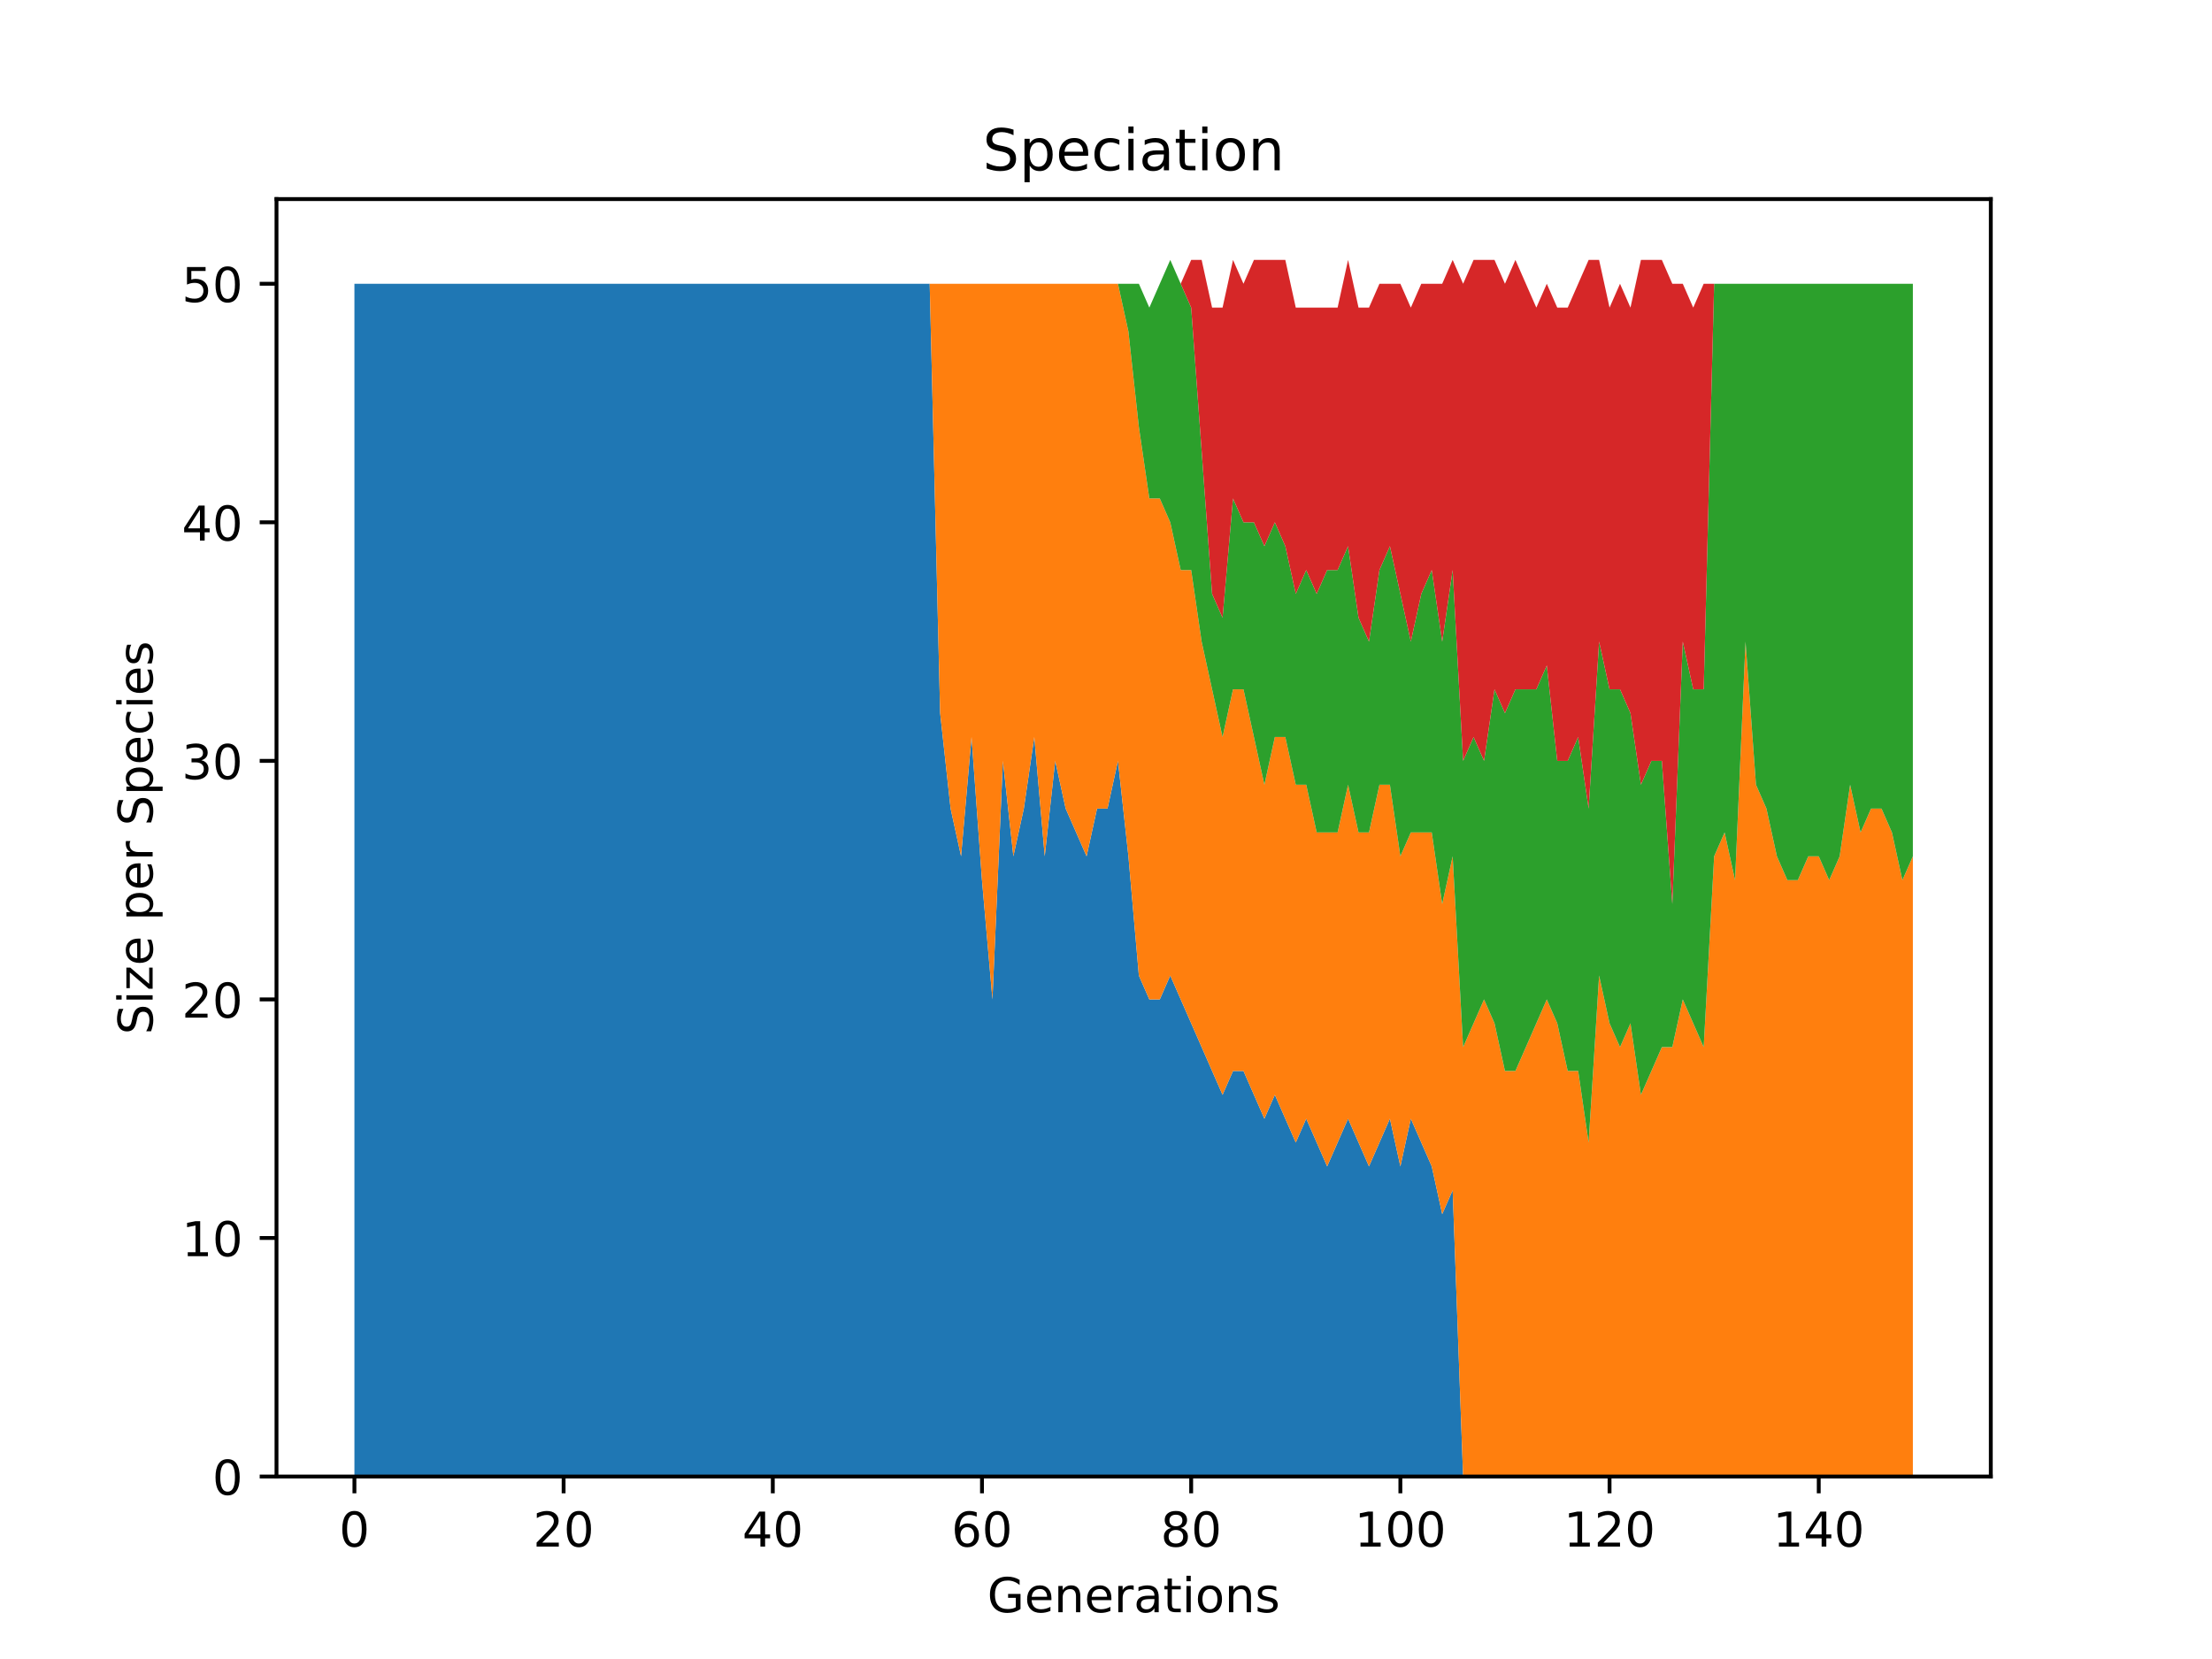 <?xml version="1.0" encoding="utf-8" standalone="no"?>
<!DOCTYPE svg PUBLIC "-//W3C//DTD SVG 1.1//EN"
  "http://www.w3.org/Graphics/SVG/1.1/DTD/svg11.dtd">
<!-- Created with matplotlib (https://matplotlib.org/) -->
<svg height="345.6pt" version="1.1" viewBox="0 0 460.8 345.6" width="460.8pt" xmlns="http://www.w3.org/2000/svg" xmlns:xlink="http://www.w3.org/1999/xlink">
 <defs>
  <style type="text/css">
*{stroke-linecap:butt;stroke-linejoin:round;}
  </style>
 </defs>
 <g id="figure_1">
  <g id="patch_1">
   <path d="M 0 345.6 
L 460.8 345.6 
L 460.8 0 
L 0 0 
z
" style="fill:#ffffff;"/>
  </g>
  <g id="axes_1">
   <g id="patch_2">
    <path d="M 57.6 307.584 
L 414.72 307.584 
L 414.72 41.472 
L 57.6 41.472 
z
" style="fill:#ffffff;"/>
   </g>
   <g id="PolyCollection_1">
    <path clip-path="url(#pdc43edacb4)" d="M 73.833 59.113 
L 73.833 307.584 
L 76.012 307.584 
L 78.191 307.584 
L 80.369 307.584 
L 82.548 307.584 
L 84.727 307.584 
L 86.906 307.584 
L 89.085 307.584 
L 91.264 307.584 
L 93.443 307.584 
L 95.622 307.584 
L 97.801 307.584 
L 99.979 307.584 
L 102.158 307.584 
L 104.337 307.584 
L 106.516 307.584 
L 108.695 307.584 
L 110.874 307.584 
L 113.053 307.584 
L 115.232 307.584 
L 117.411 307.584 
L 119.589 307.584 
L 121.768 307.584 
L 123.947 307.584 
L 126.126 307.584 
L 128.305 307.584 
L 130.484 307.584 
L 132.663 307.584 
L 134.842 307.584 
L 137.021 307.584 
L 139.199 307.584 
L 141.378 307.584 
L 143.557 307.584 
L 145.736 307.584 
L 147.915 307.584 
L 150.094 307.584 
L 152.273 307.584 
L 154.452 307.584 
L 156.631 307.584 
L 158.809 307.584 
L 160.988 307.584 
L 163.167 307.584 
L 165.346 307.584 
L 167.525 307.584 
L 169.704 307.584 
L 171.883 307.584 
L 174.062 307.584 
L 176.241 307.584 
L 178.419 307.584 
L 180.598 307.584 
L 182.777 307.584 
L 184.956 307.584 
L 187.135 307.584 
L 189.314 307.584 
L 191.493 307.584 
L 193.672 307.584 
L 195.851 307.584 
L 198.029 307.584 
L 200.208 307.584 
L 202.387 307.584 
L 204.566 307.584 
L 206.745 307.584 
L 208.924 307.584 
L 211.103 307.584 
L 213.282 307.584 
L 215.461 307.584 
L 217.639 307.584 
L 219.818 307.584 
L 221.997 307.584 
L 224.176 307.584 
L 226.355 307.584 
L 228.534 307.584 
L 230.713 307.584 
L 232.892 307.584 
L 235.071 307.584 
L 237.249 307.584 
L 239.428 307.584 
L 241.607 307.584 
L 243.786 307.584 
L 245.965 307.584 
L 248.144 307.584 
L 250.323 307.584 
L 252.502 307.584 
L 254.681 307.584 
L 256.859 307.584 
L 259.038 307.584 
L 261.217 307.584 
L 263.396 307.584 
L 265.575 307.584 
L 267.754 307.584 
L 269.933 307.584 
L 272.112 307.584 
L 274.291 307.584 
L 276.469 307.584 
L 278.648 307.584 
L 280.827 307.584 
L 283.006 307.584 
L 285.185 307.584 
L 287.364 307.584 
L 289.543 307.584 
L 291.722 307.584 
L 293.901 307.584 
L 296.079 307.584 
L 298.258 307.584 
L 300.437 307.584 
L 302.616 307.584 
L 304.795 307.584 
L 306.974 307.584 
L 309.153 307.584 
L 311.332 307.584 
L 313.511 307.584 
L 315.689 307.584 
L 317.868 307.584 
L 320.047 307.584 
L 322.226 307.584 
L 324.405 307.584 
L 326.584 307.584 
L 328.763 307.584 
L 330.942 307.584 
L 333.121 307.584 
L 335.299 307.584 
L 337.478 307.584 
L 339.657 307.584 
L 341.836 307.584 
L 344.015 307.584 
L 346.194 307.584 
L 348.373 307.584 
L 350.552 307.584 
L 352.731 307.584 
L 354.909 307.584 
L 357.088 307.584 
L 359.267 307.584 
L 361.446 307.584 
L 363.625 307.584 
L 365.804 307.584 
L 367.983 307.584 
L 370.162 307.584 
L 372.341 307.584 
L 374.519 307.584 
L 376.698 307.584 
L 378.877 307.584 
L 381.056 307.584 
L 383.235 307.584 
L 385.414 307.584 
L 387.593 307.584 
L 389.772 307.584 
L 391.951 307.584 
L 394.129 307.584 
L 396.308 307.584 
L 398.487 307.584 
L 398.487 307.584 
L 398.487 307.584 
L 396.308 307.584 
L 394.129 307.584 
L 391.951 307.584 
L 389.772 307.584 
L 387.593 307.584 
L 385.414 307.584 
L 383.235 307.584 
L 381.056 307.584 
L 378.877 307.584 
L 376.698 307.584 
L 374.519 307.584 
L 372.341 307.584 
L 370.162 307.584 
L 367.983 307.584 
L 365.804 307.584 
L 363.625 307.584 
L 361.446 307.584 
L 359.267 307.584 
L 357.088 307.584 
L 354.909 307.584 
L 352.731 307.584 
L 350.552 307.584 
L 348.373 307.584 
L 346.194 307.584 
L 344.015 307.584 
L 341.836 307.584 
L 339.657 307.584 
L 337.478 307.584 
L 335.299 307.584 
L 333.121 307.584 
L 330.942 307.584 
L 328.763 307.584 
L 326.584 307.584 
L 324.405 307.584 
L 322.226 307.584 
L 320.047 307.584 
L 317.868 307.584 
L 315.689 307.584 
L 313.511 307.584 
L 311.332 307.584 
L 309.153 307.584 
L 306.974 307.584 
L 304.795 307.584 
L 302.616 247.951 
L 300.437 252.92 
L 298.258 242.982 
L 296.079 238.012 
L 293.901 233.043 
L 291.722 242.982 
L 289.543 233.043 
L 287.364 238.012 
L 285.185 242.982 
L 283.006 238.012 
L 280.827 233.043 
L 278.648 238.012 
L 276.469 242.982 
L 274.291 238.012 
L 272.112 233.043 
L 269.933 238.012 
L 267.754 233.043 
L 265.575 228.073 
L 263.396 233.043 
L 261.217 228.073 
L 259.038 223.104 
L 256.859 223.104 
L 254.681 228.073 
L 252.502 223.104 
L 250.323 218.135 
L 248.144 213.165 
L 245.965 208.196 
L 243.786 203.226 
L 241.607 208.196 
L 239.428 208.196 
L 237.249 203.226 
L 235.071 178.379 
L 232.892 158.502 
L 230.713 168.44 
L 228.534 168.44 
L 226.355 178.379 
L 224.176 173.41 
L 221.997 168.44 
L 219.818 158.502 
L 217.639 178.379 
L 215.461 153.532 
L 213.282 168.44 
L 211.103 178.379 
L 208.924 158.502 
L 206.745 208.196 
L 204.566 183.349 
L 202.387 153.532 
L 200.208 178.379 
L 198.029 168.44 
L 195.851 148.563 
L 193.672 59.113 
L 191.493 59.113 
L 189.314 59.113 
L 187.135 59.113 
L 184.956 59.113 
L 182.777 59.113 
L 180.598 59.113 
L 178.419 59.113 
L 176.241 59.113 
L 174.062 59.113 
L 171.883 59.113 
L 169.704 59.113 
L 167.525 59.113 
L 165.346 59.113 
L 163.167 59.113 
L 160.988 59.113 
L 158.809 59.113 
L 156.631 59.113 
L 154.452 59.113 
L 152.273 59.113 
L 150.094 59.113 
L 147.915 59.113 
L 145.736 59.113 
L 143.557 59.113 
L 141.378 59.113 
L 139.199 59.113 
L 137.021 59.113 
L 134.842 59.113 
L 132.663 59.113 
L 130.484 59.113 
L 128.305 59.113 
L 126.126 59.113 
L 123.947 59.113 
L 121.768 59.113 
L 119.589 59.113 
L 117.411 59.113 
L 115.232 59.113 
L 113.053 59.113 
L 110.874 59.113 
L 108.695 59.113 
L 106.516 59.113 
L 104.337 59.113 
L 102.158 59.113 
L 99.979 59.113 
L 97.801 59.113 
L 95.622 59.113 
L 93.443 59.113 
L 91.264 59.113 
L 89.085 59.113 
L 86.906 59.113 
L 84.727 59.113 
L 82.548 59.113 
L 80.369 59.113 
L 78.191 59.113 
L 76.012 59.113 
L 73.833 59.113 
z
" style="fill:#1f77b4;"/>
   </g>
   <g id="PolyCollection_2">
    <path clip-path="url(#pdc43edacb4)" d="M 73.833 59.113 
L 73.833 59.113 
L 76.012 59.113 
L 78.191 59.113 
L 80.369 59.113 
L 82.548 59.113 
L 84.727 59.113 
L 86.906 59.113 
L 89.085 59.113 
L 91.264 59.113 
L 93.443 59.113 
L 95.622 59.113 
L 97.801 59.113 
L 99.979 59.113 
L 102.158 59.113 
L 104.337 59.113 
L 106.516 59.113 
L 108.695 59.113 
L 110.874 59.113 
L 113.053 59.113 
L 115.232 59.113 
L 117.411 59.113 
L 119.589 59.113 
L 121.768 59.113 
L 123.947 59.113 
L 126.126 59.113 
L 128.305 59.113 
L 130.484 59.113 
L 132.663 59.113 
L 134.842 59.113 
L 137.021 59.113 
L 139.199 59.113 
L 141.378 59.113 
L 143.557 59.113 
L 145.736 59.113 
L 147.915 59.113 
L 150.094 59.113 
L 152.273 59.113 
L 154.452 59.113 
L 156.631 59.113 
L 158.809 59.113 
L 160.988 59.113 
L 163.167 59.113 
L 165.346 59.113 
L 167.525 59.113 
L 169.704 59.113 
L 171.883 59.113 
L 174.062 59.113 
L 176.241 59.113 
L 178.419 59.113 
L 180.598 59.113 
L 182.777 59.113 
L 184.956 59.113 
L 187.135 59.113 
L 189.314 59.113 
L 191.493 59.113 
L 193.672 59.113 
L 195.851 148.563 
L 198.029 168.44 
L 200.208 178.379 
L 202.387 153.532 
L 204.566 183.349 
L 206.745 208.196 
L 208.924 158.502 
L 211.103 178.379 
L 213.282 168.44 
L 215.461 153.532 
L 217.639 178.379 
L 219.818 158.502 
L 221.997 168.44 
L 224.176 173.41 
L 226.355 178.379 
L 228.534 168.44 
L 230.713 168.44 
L 232.892 158.502 
L 235.071 178.379 
L 237.249 203.226 
L 239.428 208.196 
L 241.607 208.196 
L 243.786 203.226 
L 245.965 208.196 
L 248.144 213.165 
L 250.323 218.135 
L 252.502 223.104 
L 254.681 228.073 
L 256.859 223.104 
L 259.038 223.104 
L 261.217 228.073 
L 263.396 233.043 
L 265.575 228.073 
L 267.754 233.043 
L 269.933 238.012 
L 272.112 233.043 
L 274.291 238.012 
L 276.469 242.982 
L 278.648 238.012 
L 280.827 233.043 
L 283.006 238.012 
L 285.185 242.982 
L 287.364 238.012 
L 289.543 233.043 
L 291.722 242.982 
L 293.901 233.043 
L 296.079 238.012 
L 298.258 242.982 
L 300.437 252.92 
L 302.616 247.951 
L 304.795 307.584 
L 306.974 307.584 
L 309.153 307.584 
L 311.332 307.584 
L 313.511 307.584 
L 315.689 307.584 
L 317.868 307.584 
L 320.047 307.584 
L 322.226 307.584 
L 324.405 307.584 
L 326.584 307.584 
L 328.763 307.584 
L 330.942 307.584 
L 333.121 307.584 
L 335.299 307.584 
L 337.478 307.584 
L 339.657 307.584 
L 341.836 307.584 
L 344.015 307.584 
L 346.194 307.584 
L 348.373 307.584 
L 350.552 307.584 
L 352.731 307.584 
L 354.909 307.584 
L 357.088 307.584 
L 359.267 307.584 
L 361.446 307.584 
L 363.625 307.584 
L 365.804 307.584 
L 367.983 307.584 
L 370.162 307.584 
L 372.341 307.584 
L 374.519 307.584 
L 376.698 307.584 
L 378.877 307.584 
L 381.056 307.584 
L 383.235 307.584 
L 385.414 307.584 
L 387.593 307.584 
L 389.772 307.584 
L 391.951 307.584 
L 394.129 307.584 
L 396.308 307.584 
L 398.487 307.584 
L 398.487 178.379 
L 398.487 178.379 
L 396.308 183.349 
L 394.129 173.41 
L 391.951 168.44 
L 389.772 168.44 
L 387.593 173.41 
L 385.414 163.471 
L 383.235 178.379 
L 381.056 183.349 
L 378.877 178.379 
L 376.698 178.379 
L 374.519 183.349 
L 372.341 183.349 
L 370.162 178.379 
L 367.983 168.44 
L 365.804 163.471 
L 363.625 133.655 
L 361.446 183.349 
L 359.267 173.41 
L 357.088 178.379 
L 354.909 218.135 
L 352.731 213.165 
L 350.552 208.196 
L 348.373 218.135 
L 346.194 218.135 
L 344.015 223.104 
L 341.836 228.073 
L 339.657 213.165 
L 337.478 218.135 
L 335.299 213.165 
L 333.121 203.226 
L 330.942 238.012 
L 328.763 223.104 
L 326.584 223.104 
L 324.405 213.165 
L 322.226 208.196 
L 320.047 213.165 
L 317.868 218.135 
L 315.689 223.104 
L 313.511 223.104 
L 311.332 213.165 
L 309.153 208.196 
L 306.974 213.165 
L 304.795 218.135 
L 302.616 178.379 
L 300.437 188.318 
L 298.258 173.41 
L 296.079 173.41 
L 293.901 173.41 
L 291.722 178.379 
L 289.543 163.471 
L 287.364 163.471 
L 285.185 173.41 
L 283.006 173.41 
L 280.827 163.471 
L 278.648 173.41 
L 276.469 173.41 
L 274.291 173.41 
L 272.112 163.471 
L 269.933 163.471 
L 267.754 153.532 
L 265.575 153.532 
L 263.396 163.471 
L 261.217 153.532 
L 259.038 143.593 
L 256.859 143.593 
L 254.681 153.532 
L 252.502 143.593 
L 250.323 133.655 
L 248.144 118.746 
L 245.965 118.746 
L 243.786 108.808 
L 241.607 103.838 
L 239.428 103.838 
L 237.249 88.93 
L 235.071 69.052 
L 232.892 59.113 
L 230.713 59.113 
L 228.534 59.113 
L 226.355 59.113 
L 224.176 59.113 
L 221.997 59.113 
L 219.818 59.113 
L 217.639 59.113 
L 215.461 59.113 
L 213.282 59.113 
L 211.103 59.113 
L 208.924 59.113 
L 206.745 59.113 
L 204.566 59.113 
L 202.387 59.113 
L 200.208 59.113 
L 198.029 59.113 
L 195.851 59.113 
L 193.672 59.113 
L 191.493 59.113 
L 189.314 59.113 
L 187.135 59.113 
L 184.956 59.113 
L 182.777 59.113 
L 180.598 59.113 
L 178.419 59.113 
L 176.241 59.113 
L 174.062 59.113 
L 171.883 59.113 
L 169.704 59.113 
L 167.525 59.113 
L 165.346 59.113 
L 163.167 59.113 
L 160.988 59.113 
L 158.809 59.113 
L 156.631 59.113 
L 154.452 59.113 
L 152.273 59.113 
L 150.094 59.113 
L 147.915 59.113 
L 145.736 59.113 
L 143.557 59.113 
L 141.378 59.113 
L 139.199 59.113 
L 137.021 59.113 
L 134.842 59.113 
L 132.663 59.113 
L 130.484 59.113 
L 128.305 59.113 
L 126.126 59.113 
L 123.947 59.113 
L 121.768 59.113 
L 119.589 59.113 
L 117.411 59.113 
L 115.232 59.113 
L 113.053 59.113 
L 110.874 59.113 
L 108.695 59.113 
L 106.516 59.113 
L 104.337 59.113 
L 102.158 59.113 
L 99.979 59.113 
L 97.801 59.113 
L 95.622 59.113 
L 93.443 59.113 
L 91.264 59.113 
L 89.085 59.113 
L 86.906 59.113 
L 84.727 59.113 
L 82.548 59.113 
L 80.369 59.113 
L 78.191 59.113 
L 76.012 59.113 
L 73.833 59.113 
z
" style="fill:#ff7f0e;"/>
   </g>
   <g id="PolyCollection_3">
    <path clip-path="url(#pdc43edacb4)" d="M 73.833 59.113 
L 73.833 59.113 
L 76.012 59.113 
L 78.191 59.113 
L 80.369 59.113 
L 82.548 59.113 
L 84.727 59.113 
L 86.906 59.113 
L 89.085 59.113 
L 91.264 59.113 
L 93.443 59.113 
L 95.622 59.113 
L 97.801 59.113 
L 99.979 59.113 
L 102.158 59.113 
L 104.337 59.113 
L 106.516 59.113 
L 108.695 59.113 
L 110.874 59.113 
L 113.053 59.113 
L 115.232 59.113 
L 117.411 59.113 
L 119.589 59.113 
L 121.768 59.113 
L 123.947 59.113 
L 126.126 59.113 
L 128.305 59.113 
L 130.484 59.113 
L 132.663 59.113 
L 134.842 59.113 
L 137.021 59.113 
L 139.199 59.113 
L 141.378 59.113 
L 143.557 59.113 
L 145.736 59.113 
L 147.915 59.113 
L 150.094 59.113 
L 152.273 59.113 
L 154.452 59.113 
L 156.631 59.113 
L 158.809 59.113 
L 160.988 59.113 
L 163.167 59.113 
L 165.346 59.113 
L 167.525 59.113 
L 169.704 59.113 
L 171.883 59.113 
L 174.062 59.113 
L 176.241 59.113 
L 178.419 59.113 
L 180.598 59.113 
L 182.777 59.113 
L 184.956 59.113 
L 187.135 59.113 
L 189.314 59.113 
L 191.493 59.113 
L 193.672 59.113 
L 195.851 59.113 
L 198.029 59.113 
L 200.208 59.113 
L 202.387 59.113 
L 204.566 59.113 
L 206.745 59.113 
L 208.924 59.113 
L 211.103 59.113 
L 213.282 59.113 
L 215.461 59.113 
L 217.639 59.113 
L 219.818 59.113 
L 221.997 59.113 
L 224.176 59.113 
L 226.355 59.113 
L 228.534 59.113 
L 230.713 59.113 
L 232.892 59.113 
L 235.071 69.052 
L 237.249 88.93 
L 239.428 103.838 
L 241.607 103.838 
L 243.786 108.808 
L 245.965 118.746 
L 248.144 118.746 
L 250.323 133.655 
L 252.502 143.593 
L 254.681 153.532 
L 256.859 143.593 
L 259.038 143.593 
L 261.217 153.532 
L 263.396 163.471 
L 265.575 153.532 
L 267.754 153.532 
L 269.933 163.471 
L 272.112 163.471 
L 274.291 173.41 
L 276.469 173.41 
L 278.648 173.41 
L 280.827 163.471 
L 283.006 173.41 
L 285.185 173.41 
L 287.364 163.471 
L 289.543 163.471 
L 291.722 178.379 
L 293.901 173.41 
L 296.079 173.41 
L 298.258 173.41 
L 300.437 188.318 
L 302.616 178.379 
L 304.795 218.135 
L 306.974 213.165 
L 309.153 208.196 
L 311.332 213.165 
L 313.511 223.104 
L 315.689 223.104 
L 317.868 218.135 
L 320.047 213.165 
L 322.226 208.196 
L 324.405 213.165 
L 326.584 223.104 
L 328.763 223.104 
L 330.942 238.012 
L 333.121 203.226 
L 335.299 213.165 
L 337.478 218.135 
L 339.657 213.165 
L 341.836 228.073 
L 344.015 223.104 
L 346.194 218.135 
L 348.373 218.135 
L 350.552 208.196 
L 352.731 213.165 
L 354.909 218.135 
L 357.088 178.379 
L 359.267 173.41 
L 361.446 183.349 
L 363.625 133.655 
L 365.804 163.471 
L 367.983 168.44 
L 370.162 178.379 
L 372.341 183.349 
L 374.519 183.349 
L 376.698 178.379 
L 378.877 178.379 
L 381.056 183.349 
L 383.235 178.379 
L 385.414 163.471 
L 387.593 173.41 
L 389.772 168.44 
L 391.951 168.44 
L 394.129 173.41 
L 396.308 183.349 
L 398.487 178.379 
L 398.487 59.113 
L 398.487 59.113 
L 396.308 59.113 
L 394.129 59.113 
L 391.951 59.113 
L 389.772 59.113 
L 387.593 59.113 
L 385.414 59.113 
L 383.235 59.113 
L 381.056 59.113 
L 378.877 59.113 
L 376.698 59.113 
L 374.519 59.113 
L 372.341 59.113 
L 370.162 59.113 
L 367.983 59.113 
L 365.804 59.113 
L 363.625 59.113 
L 361.446 59.113 
L 359.267 59.113 
L 357.088 59.113 
L 354.909 143.593 
L 352.731 143.593 
L 350.552 133.655 
L 348.373 188.318 
L 346.194 158.502 
L 344.015 158.502 
L 341.836 163.471 
L 339.657 148.563 
L 337.478 143.593 
L 335.299 143.593 
L 333.121 133.655 
L 330.942 168.44 
L 328.763 153.532 
L 326.584 158.502 
L 324.405 158.502 
L 322.226 138.624 
L 320.047 143.593 
L 317.868 143.593 
L 315.689 143.593 
L 313.511 148.563 
L 311.332 143.593 
L 309.153 158.502 
L 306.974 153.532 
L 304.795 158.502 
L 302.616 118.746 
L 300.437 133.655 
L 298.258 118.746 
L 296.079 123.716 
L 293.901 133.655 
L 291.722 123.716 
L 289.543 113.777 
L 287.364 118.746 
L 285.185 133.655 
L 283.006 128.685 
L 280.827 113.777 
L 278.648 118.746 
L 276.469 118.746 
L 274.291 123.716 
L 272.112 118.746 
L 269.933 123.716 
L 267.754 113.777 
L 265.575 108.808 
L 263.396 113.777 
L 261.217 108.808 
L 259.038 108.808 
L 256.859 103.838 
L 254.681 128.685 
L 252.502 123.716 
L 250.323 93.899 
L 248.144 64.083 
L 245.965 59.113 
L 243.786 54.144 
L 241.607 59.113 
L 239.428 64.083 
L 237.249 59.113 
L 235.071 59.113 
L 232.892 59.113 
L 230.713 59.113 
L 228.534 59.113 
L 226.355 59.113 
L 224.176 59.113 
L 221.997 59.113 
L 219.818 59.113 
L 217.639 59.113 
L 215.461 59.113 
L 213.282 59.113 
L 211.103 59.113 
L 208.924 59.113 
L 206.745 59.113 
L 204.566 59.113 
L 202.387 59.113 
L 200.208 59.113 
L 198.029 59.113 
L 195.851 59.113 
L 193.672 59.113 
L 191.493 59.113 
L 189.314 59.113 
L 187.135 59.113 
L 184.956 59.113 
L 182.777 59.113 
L 180.598 59.113 
L 178.419 59.113 
L 176.241 59.113 
L 174.062 59.113 
L 171.883 59.113 
L 169.704 59.113 
L 167.525 59.113 
L 165.346 59.113 
L 163.167 59.113 
L 160.988 59.113 
L 158.809 59.113 
L 156.631 59.113 
L 154.452 59.113 
L 152.273 59.113 
L 150.094 59.113 
L 147.915 59.113 
L 145.736 59.113 
L 143.557 59.113 
L 141.378 59.113 
L 139.199 59.113 
L 137.021 59.113 
L 134.842 59.113 
L 132.663 59.113 
L 130.484 59.113 
L 128.305 59.113 
L 126.126 59.113 
L 123.947 59.113 
L 121.768 59.113 
L 119.589 59.113 
L 117.411 59.113 
L 115.232 59.113 
L 113.053 59.113 
L 110.874 59.113 
L 108.695 59.113 
L 106.516 59.113 
L 104.337 59.113 
L 102.158 59.113 
L 99.979 59.113 
L 97.801 59.113 
L 95.622 59.113 
L 93.443 59.113 
L 91.264 59.113 
L 89.085 59.113 
L 86.906 59.113 
L 84.727 59.113 
L 82.548 59.113 
L 80.369 59.113 
L 78.191 59.113 
L 76.012 59.113 
L 73.833 59.113 
z
" style="fill:#2ca02c;"/>
   </g>
   <g id="PolyCollection_4">
    <path clip-path="url(#pdc43edacb4)" d="M 73.833 59.113 
L 73.833 59.113 
L 76.012 59.113 
L 78.191 59.113 
L 80.369 59.113 
L 82.548 59.113 
L 84.727 59.113 
L 86.906 59.113 
L 89.085 59.113 
L 91.264 59.113 
L 93.443 59.113 
L 95.622 59.113 
L 97.801 59.113 
L 99.979 59.113 
L 102.158 59.113 
L 104.337 59.113 
L 106.516 59.113 
L 108.695 59.113 
L 110.874 59.113 
L 113.053 59.113 
L 115.232 59.113 
L 117.411 59.113 
L 119.589 59.113 
L 121.768 59.113 
L 123.947 59.113 
L 126.126 59.113 
L 128.305 59.113 
L 130.484 59.113 
L 132.663 59.113 
L 134.842 59.113 
L 137.021 59.113 
L 139.199 59.113 
L 141.378 59.113 
L 143.557 59.113 
L 145.736 59.113 
L 147.915 59.113 
L 150.094 59.113 
L 152.273 59.113 
L 154.452 59.113 
L 156.631 59.113 
L 158.809 59.113 
L 160.988 59.113 
L 163.167 59.113 
L 165.346 59.113 
L 167.525 59.113 
L 169.704 59.113 
L 171.883 59.113 
L 174.062 59.113 
L 176.241 59.113 
L 178.419 59.113 
L 180.598 59.113 
L 182.777 59.113 
L 184.956 59.113 
L 187.135 59.113 
L 189.314 59.113 
L 191.493 59.113 
L 193.672 59.113 
L 195.851 59.113 
L 198.029 59.113 
L 200.208 59.113 
L 202.387 59.113 
L 204.566 59.113 
L 206.745 59.113 
L 208.924 59.113 
L 211.103 59.113 
L 213.282 59.113 
L 215.461 59.113 
L 217.639 59.113 
L 219.818 59.113 
L 221.997 59.113 
L 224.176 59.113 
L 226.355 59.113 
L 228.534 59.113 
L 230.713 59.113 
L 232.892 59.113 
L 235.071 59.113 
L 237.249 59.113 
L 239.428 64.083 
L 241.607 59.113 
L 243.786 54.144 
L 245.965 59.113 
L 248.144 64.083 
L 250.323 93.899 
L 252.502 123.716 
L 254.681 128.685 
L 256.859 103.838 
L 259.038 108.808 
L 261.217 108.808 
L 263.396 113.777 
L 265.575 108.808 
L 267.754 113.777 
L 269.933 123.716 
L 272.112 118.746 
L 274.291 123.716 
L 276.469 118.746 
L 278.648 118.746 
L 280.827 113.777 
L 283.006 128.685 
L 285.185 133.655 
L 287.364 118.746 
L 289.543 113.777 
L 291.722 123.716 
L 293.901 133.655 
L 296.079 123.716 
L 298.258 118.746 
L 300.437 133.655 
L 302.616 118.746 
L 304.795 158.502 
L 306.974 153.532 
L 309.153 158.502 
L 311.332 143.593 
L 313.511 148.563 
L 315.689 143.593 
L 317.868 143.593 
L 320.047 143.593 
L 322.226 138.624 
L 324.405 158.502 
L 326.584 158.502 
L 328.763 153.532 
L 330.942 168.44 
L 333.121 133.655 
L 335.299 143.593 
L 337.478 143.593 
L 339.657 148.563 
L 341.836 163.471 
L 344.015 158.502 
L 346.194 158.502 
L 348.373 188.318 
L 350.552 133.655 
L 352.731 143.593 
L 354.909 143.593 
L 357.088 59.113 
L 359.267 59.113 
L 361.446 59.113 
L 363.625 59.113 
L 365.804 59.113 
L 367.983 59.113 
L 370.162 59.113 
L 372.341 59.113 
L 374.519 59.113 
L 376.698 59.113 
L 378.877 59.113 
L 381.056 59.113 
L 383.235 59.113 
L 385.414 59.113 
L 387.593 59.113 
L 389.772 59.113 
L 391.951 59.113 
L 394.129 59.113 
L 396.308 59.113 
L 398.487 59.113 
L 398.487 59.113 
L 398.487 59.113 
L 396.308 59.113 
L 394.129 59.113 
L 391.951 59.113 
L 389.772 59.113 
L 387.593 59.113 
L 385.414 59.113 
L 383.235 59.113 
L 381.056 59.113 
L 378.877 59.113 
L 376.698 59.113 
L 374.519 59.113 
L 372.341 59.113 
L 370.162 59.113 
L 367.983 59.113 
L 365.804 59.113 
L 363.625 59.113 
L 361.446 59.113 
L 359.267 59.113 
L 357.088 59.113 
L 354.909 59.113 
L 352.731 64.083 
L 350.552 59.113 
L 348.373 59.113 
L 346.194 54.144 
L 344.015 54.144 
L 341.836 54.144 
L 339.657 64.083 
L 337.478 59.113 
L 335.299 64.083 
L 333.121 54.144 
L 330.942 54.144 
L 328.763 59.113 
L 326.584 64.083 
L 324.405 64.083 
L 322.226 59.113 
L 320.047 64.083 
L 317.868 59.113 
L 315.689 54.144 
L 313.511 59.113 
L 311.332 54.144 
L 309.153 54.144 
L 306.974 54.144 
L 304.795 59.113 
L 302.616 54.144 
L 300.437 59.113 
L 298.258 59.113 
L 296.079 59.113 
L 293.901 64.083 
L 291.722 59.113 
L 289.543 59.113 
L 287.364 59.113 
L 285.185 64.083 
L 283.006 64.083 
L 280.827 54.144 
L 278.648 64.083 
L 276.469 64.083 
L 274.291 64.083 
L 272.112 64.083 
L 269.933 64.083 
L 267.754 54.144 
L 265.575 54.144 
L 263.396 54.144 
L 261.217 54.144 
L 259.038 59.113 
L 256.859 54.144 
L 254.681 64.083 
L 252.502 64.083 
L 250.323 54.144 
L 248.144 54.144 
L 245.965 59.113 
L 243.786 54.144 
L 241.607 59.113 
L 239.428 64.083 
L 237.249 59.113 
L 235.071 59.113 
L 232.892 59.113 
L 230.713 59.113 
L 228.534 59.113 
L 226.355 59.113 
L 224.176 59.113 
L 221.997 59.113 
L 219.818 59.113 
L 217.639 59.113 
L 215.461 59.113 
L 213.282 59.113 
L 211.103 59.113 
L 208.924 59.113 
L 206.745 59.113 
L 204.566 59.113 
L 202.387 59.113 
L 200.208 59.113 
L 198.029 59.113 
L 195.851 59.113 
L 193.672 59.113 
L 191.493 59.113 
L 189.314 59.113 
L 187.135 59.113 
L 184.956 59.113 
L 182.777 59.113 
L 180.598 59.113 
L 178.419 59.113 
L 176.241 59.113 
L 174.062 59.113 
L 171.883 59.113 
L 169.704 59.113 
L 167.525 59.113 
L 165.346 59.113 
L 163.167 59.113 
L 160.988 59.113 
L 158.809 59.113 
L 156.631 59.113 
L 154.452 59.113 
L 152.273 59.113 
L 150.094 59.113 
L 147.915 59.113 
L 145.736 59.113 
L 143.557 59.113 
L 141.378 59.113 
L 139.199 59.113 
L 137.021 59.113 
L 134.842 59.113 
L 132.663 59.113 
L 130.484 59.113 
L 128.305 59.113 
L 126.126 59.113 
L 123.947 59.113 
L 121.768 59.113 
L 119.589 59.113 
L 117.411 59.113 
L 115.232 59.113 
L 113.053 59.113 
L 110.874 59.113 
L 108.695 59.113 
L 106.516 59.113 
L 104.337 59.113 
L 102.158 59.113 
L 99.979 59.113 
L 97.801 59.113 
L 95.622 59.113 
L 93.443 59.113 
L 91.264 59.113 
L 89.085 59.113 
L 86.906 59.113 
L 84.727 59.113 
L 82.548 59.113 
L 80.369 59.113 
L 78.191 59.113 
L 76.012 59.113 
L 73.833 59.113 
z
" style="fill:#d62728;"/>
   </g>
   <g id="matplotlib.axis_1">
    <g id="xtick_1">
     <g id="line2d_1">
      <defs>
       <path d="M 0 0 
L 0 3.5 
" id="md3e105cd00" style="stroke:#000000;stroke-width:0.8;"/>
      </defs>
      <g>
       <use style="stroke:#000000;stroke-width:0.8;" x="73.833" xlink:href="#md3e105cd00" y="307.584"/>
      </g>
     </g>
     <g id="text_1">
      <!-- 0 -->
      <defs>
       <path d="M 31.781 66.406 
Q 24.172 66.406 20.328 58.906 
Q 16.5 51.422 16.5 36.375 
Q 16.5 21.391 20.328 13.891 
Q 24.172 6.391 31.781 6.391 
Q 39.453 6.391 43.281 13.891 
Q 47.125 21.391 47.125 36.375 
Q 47.125 51.422 43.281 58.906 
Q 39.453 66.406 31.781 66.406 
z
M 31.781 74.219 
Q 44.047 74.219 50.516 64.516 
Q 56.984 54.828 56.984 36.375 
Q 56.984 17.969 50.516 8.266 
Q 44.047 -1.422 31.781 -1.422 
Q 19.531 -1.422 13.062 8.266 
Q 6.594 17.969 6.594 36.375 
Q 6.594 54.828 13.062 64.516 
Q 19.531 74.219 31.781 74.219 
z
" id="DejaVuSans-48"/>
      </defs>
      <g transform="translate(70.651 322.182)scale(0.1 -0.1)">
       <use xlink:href="#DejaVuSans-48"/>
      </g>
     </g>
    </g>
    <g id="xtick_2">
     <g id="line2d_2">
      <g>
       <use style="stroke:#000000;stroke-width:0.8;" x="117.411" xlink:href="#md3e105cd00" y="307.584"/>
      </g>
     </g>
     <g id="text_2">
      <!-- 20 -->
      <defs>
       <path d="M 19.188 8.297 
L 53.609 8.297 
L 53.609 0 
L 7.328 0 
L 7.328 8.297 
Q 12.938 14.109 22.625 23.891 
Q 32.328 33.688 34.812 36.531 
Q 39.547 41.844 41.422 45.531 
Q 43.312 49.219 43.312 52.781 
Q 43.312 58.594 39.234 62.25 
Q 35.156 65.922 28.609 65.922 
Q 23.969 65.922 18.812 64.312 
Q 13.672 62.703 7.812 59.422 
L 7.812 69.391 
Q 13.766 71.781 18.938 73 
Q 24.125 74.219 28.422 74.219 
Q 39.75 74.219 46.484 68.547 
Q 53.219 62.891 53.219 53.422 
Q 53.219 48.922 51.531 44.891 
Q 49.859 40.875 45.406 35.406 
Q 44.188 33.984 37.641 27.219 
Q 31.109 20.453 19.188 8.297 
z
" id="DejaVuSans-50"/>
      </defs>
      <g transform="translate(111.048 322.182)scale(0.1 -0.1)">
       <use xlink:href="#DejaVuSans-50"/>
       <use x="63.623" xlink:href="#DejaVuSans-48"/>
      </g>
     </g>
    </g>
    <g id="xtick_3">
     <g id="line2d_3">
      <g>
       <use style="stroke:#000000;stroke-width:0.8;" x="160.988" xlink:href="#md3e105cd00" y="307.584"/>
      </g>
     </g>
     <g id="text_3">
      <!-- 40 -->
      <defs>
       <path d="M 37.797 64.312 
L 12.891 25.391 
L 37.797 25.391 
z
M 35.203 72.906 
L 47.609 72.906 
L 47.609 25.391 
L 58.016 25.391 
L 58.016 17.188 
L 47.609 17.188 
L 47.609 0 
L 37.797 0 
L 37.797 17.188 
L 4.891 17.188 
L 4.891 26.703 
z
" id="DejaVuSans-52"/>
      </defs>
      <g transform="translate(154.626 322.182)scale(0.1 -0.1)">
       <use xlink:href="#DejaVuSans-52"/>
       <use x="63.623" xlink:href="#DejaVuSans-48"/>
      </g>
     </g>
    </g>
    <g id="xtick_4">
     <g id="line2d_4">
      <g>
       <use style="stroke:#000000;stroke-width:0.8;" x="204.566" xlink:href="#md3e105cd00" y="307.584"/>
      </g>
     </g>
     <g id="text_4">
      <!-- 60 -->
      <defs>
       <path d="M 33.016 40.375 
Q 26.375 40.375 22.484 35.828 
Q 18.609 31.297 18.609 23.391 
Q 18.609 15.531 22.484 10.953 
Q 26.375 6.391 33.016 6.391 
Q 39.656 6.391 43.531 10.953 
Q 47.406 15.531 47.406 23.391 
Q 47.406 31.297 43.531 35.828 
Q 39.656 40.375 33.016 40.375 
z
M 52.594 71.297 
L 52.594 62.312 
Q 48.875 64.062 45.094 64.984 
Q 41.312 65.922 37.594 65.922 
Q 27.828 65.922 22.672 59.328 
Q 17.531 52.734 16.797 39.406 
Q 19.672 43.656 24.016 45.922 
Q 28.375 48.188 33.594 48.188 
Q 44.578 48.188 50.953 41.516 
Q 57.328 34.859 57.328 23.391 
Q 57.328 12.156 50.688 5.359 
Q 44.047 -1.422 33.016 -1.422 
Q 20.359 -1.422 13.672 8.266 
Q 6.984 17.969 6.984 36.375 
Q 6.984 53.656 15.188 63.938 
Q 23.391 74.219 37.203 74.219 
Q 40.922 74.219 44.703 73.484 
Q 48.484 72.75 52.594 71.297 
z
" id="DejaVuSans-54"/>
      </defs>
      <g transform="translate(198.204 322.182)scale(0.1 -0.1)">
       <use xlink:href="#DejaVuSans-54"/>
       <use x="63.623" xlink:href="#DejaVuSans-48"/>
      </g>
     </g>
    </g>
    <g id="xtick_5">
     <g id="line2d_5">
      <g>
       <use style="stroke:#000000;stroke-width:0.8;" x="248.144" xlink:href="#md3e105cd00" y="307.584"/>
      </g>
     </g>
     <g id="text_5">
      <!-- 80 -->
      <defs>
       <path d="M 31.781 34.625 
Q 24.75 34.625 20.719 30.859 
Q 16.703 27.094 16.703 20.516 
Q 16.703 13.922 20.719 10.156 
Q 24.75 6.391 31.781 6.391 
Q 38.812 6.391 42.859 10.172 
Q 46.922 13.969 46.922 20.516 
Q 46.922 27.094 42.891 30.859 
Q 38.875 34.625 31.781 34.625 
z
M 21.922 38.812 
Q 15.578 40.375 12.031 44.719 
Q 8.5 49.078 8.5 55.328 
Q 8.5 64.062 14.719 69.141 
Q 20.953 74.219 31.781 74.219 
Q 42.672 74.219 48.875 69.141 
Q 55.078 64.062 55.078 55.328 
Q 55.078 49.078 51.531 44.719 
Q 48 40.375 41.703 38.812 
Q 48.828 37.156 52.797 32.312 
Q 56.781 27.484 56.781 20.516 
Q 56.781 9.906 50.312 4.234 
Q 43.844 -1.422 31.781 -1.422 
Q 19.734 -1.422 13.25 4.234 
Q 6.781 9.906 6.781 20.516 
Q 6.781 27.484 10.781 32.312 
Q 14.797 37.156 21.922 38.812 
z
M 18.312 54.391 
Q 18.312 48.734 21.844 45.562 
Q 25.391 42.391 31.781 42.391 
Q 38.141 42.391 41.719 45.562 
Q 45.312 48.734 45.312 54.391 
Q 45.312 60.062 41.719 63.234 
Q 38.141 66.406 31.781 66.406 
Q 25.391 66.406 21.844 63.234 
Q 18.312 60.062 18.312 54.391 
z
" id="DejaVuSans-56"/>
      </defs>
      <g transform="translate(241.781 322.182)scale(0.1 -0.1)">
       <use xlink:href="#DejaVuSans-56"/>
       <use x="63.623" xlink:href="#DejaVuSans-48"/>
      </g>
     </g>
    </g>
    <g id="xtick_6">
     <g id="line2d_6">
      <g>
       <use style="stroke:#000000;stroke-width:0.8;" x="291.722" xlink:href="#md3e105cd00" y="307.584"/>
      </g>
     </g>
     <g id="text_6">
      <!-- 100 -->
      <defs>
       <path d="M 12.406 8.297 
L 28.516 8.297 
L 28.516 63.922 
L 10.984 60.406 
L 10.984 69.391 
L 28.422 72.906 
L 38.281 72.906 
L 38.281 8.297 
L 54.391 8.297 
L 54.391 0 
L 12.406 0 
z
" id="DejaVuSans-49"/>
      </defs>
      <g transform="translate(282.178 322.182)scale(0.1 -0.1)">
       <use xlink:href="#DejaVuSans-49"/>
       <use x="63.623" xlink:href="#DejaVuSans-48"/>
       <use x="127.246" xlink:href="#DejaVuSans-48"/>
      </g>
     </g>
    </g>
    <g id="xtick_7">
     <g id="line2d_7">
      <g>
       <use style="stroke:#000000;stroke-width:0.8;" x="335.299" xlink:href="#md3e105cd00" y="307.584"/>
      </g>
     </g>
     <g id="text_7">
      <!-- 120 -->
      <g transform="translate(325.756 322.182)scale(0.1 -0.1)">
       <use xlink:href="#DejaVuSans-49"/>
       <use x="63.623" xlink:href="#DejaVuSans-50"/>
       <use x="127.246" xlink:href="#DejaVuSans-48"/>
      </g>
     </g>
    </g>
    <g id="xtick_8">
     <g id="line2d_8">
      <g>
       <use style="stroke:#000000;stroke-width:0.8;" x="378.877" xlink:href="#md3e105cd00" y="307.584"/>
      </g>
     </g>
     <g id="text_8">
      <!-- 140 -->
      <g transform="translate(369.334 322.182)scale(0.1 -0.1)">
       <use xlink:href="#DejaVuSans-49"/>
       <use x="63.623" xlink:href="#DejaVuSans-52"/>
       <use x="127.246" xlink:href="#DejaVuSans-48"/>
      </g>
     </g>
    </g>
    <g id="text_9">
     <!-- Generations -->
     <defs>
      <path d="M 59.516 10.406 
L 59.516 29.984 
L 43.406 29.984 
L 43.406 38.094 
L 69.281 38.094 
L 69.281 6.781 
Q 63.578 2.734 56.688 0.656 
Q 49.812 -1.422 42 -1.422 
Q 24.906 -1.422 15.25 8.562 
Q 5.609 18.562 5.609 36.375 
Q 5.609 54.25 15.25 64.234 
Q 24.906 74.219 42 74.219 
Q 49.125 74.219 55.547 72.453 
Q 61.969 70.703 67.391 67.281 
L 67.391 56.781 
Q 61.922 61.422 55.766 63.766 
Q 49.609 66.109 42.828 66.109 
Q 29.438 66.109 22.719 58.641 
Q 16.016 51.172 16.016 36.375 
Q 16.016 21.625 22.719 14.156 
Q 29.438 6.688 42.828 6.688 
Q 48.047 6.688 52.141 7.594 
Q 56.25 8.5 59.516 10.406 
z
" id="DejaVuSans-71"/>
      <path d="M 56.203 29.594 
L 56.203 25.203 
L 14.891 25.203 
Q 15.484 15.922 20.484 11.062 
Q 25.484 6.203 34.422 6.203 
Q 39.594 6.203 44.453 7.469 
Q 49.312 8.734 54.109 11.281 
L 54.109 2.781 
Q 49.266 0.734 44.188 -0.344 
Q 39.109 -1.422 33.891 -1.422 
Q 20.797 -1.422 13.156 6.188 
Q 5.516 13.812 5.516 26.812 
Q 5.516 40.234 12.766 48.109 
Q 20.016 56 32.328 56 
Q 43.359 56 49.781 48.891 
Q 56.203 41.797 56.203 29.594 
z
M 47.219 32.234 
Q 47.125 39.594 43.094 43.984 
Q 39.062 48.391 32.422 48.391 
Q 24.906 48.391 20.391 44.141 
Q 15.875 39.891 15.188 32.172 
z
" id="DejaVuSans-101"/>
      <path d="M 54.891 33.016 
L 54.891 0 
L 45.906 0 
L 45.906 32.719 
Q 45.906 40.484 42.875 44.328 
Q 39.844 48.188 33.797 48.188 
Q 26.516 48.188 22.312 43.547 
Q 18.109 38.922 18.109 30.906 
L 18.109 0 
L 9.078 0 
L 9.078 54.688 
L 18.109 54.688 
L 18.109 46.188 
Q 21.344 51.125 25.703 53.562 
Q 30.078 56 35.797 56 
Q 45.219 56 50.047 50.172 
Q 54.891 44.344 54.891 33.016 
z
" id="DejaVuSans-110"/>
      <path d="M 41.109 46.297 
Q 39.594 47.172 37.812 47.578 
Q 36.031 48 33.891 48 
Q 26.266 48 22.188 43.047 
Q 18.109 38.094 18.109 28.812 
L 18.109 0 
L 9.078 0 
L 9.078 54.688 
L 18.109 54.688 
L 18.109 46.188 
Q 20.953 51.172 25.484 53.578 
Q 30.031 56 36.531 56 
Q 37.453 56 38.578 55.875 
Q 39.703 55.766 41.062 55.516 
z
" id="DejaVuSans-114"/>
      <path d="M 34.281 27.484 
Q 23.391 27.484 19.188 25 
Q 14.984 22.516 14.984 16.5 
Q 14.984 11.719 18.141 8.906 
Q 21.297 6.109 26.703 6.109 
Q 34.188 6.109 38.703 11.406 
Q 43.219 16.703 43.219 25.484 
L 43.219 27.484 
z
M 52.203 31.203 
L 52.203 0 
L 43.219 0 
L 43.219 8.297 
Q 40.141 3.328 35.547 0.953 
Q 30.953 -1.422 24.312 -1.422 
Q 15.922 -1.422 10.953 3.297 
Q 6 8.016 6 15.922 
Q 6 25.141 12.172 29.828 
Q 18.359 34.516 30.609 34.516 
L 43.219 34.516 
L 43.219 35.406 
Q 43.219 41.609 39.141 45 
Q 35.062 48.391 27.688 48.391 
Q 23 48.391 18.547 47.266 
Q 14.109 46.141 10.016 43.891 
L 10.016 52.203 
Q 14.938 54.109 19.578 55.047 
Q 24.219 56 28.609 56 
Q 40.484 56 46.344 49.844 
Q 52.203 43.703 52.203 31.203 
z
" id="DejaVuSans-97"/>
      <path d="M 18.312 70.219 
L 18.312 54.688 
L 36.812 54.688 
L 36.812 47.703 
L 18.312 47.703 
L 18.312 18.016 
Q 18.312 11.328 20.141 9.422 
Q 21.969 7.516 27.594 7.516 
L 36.812 7.516 
L 36.812 0 
L 27.594 0 
Q 17.188 0 13.234 3.875 
Q 9.281 7.766 9.281 18.016 
L 9.281 47.703 
L 2.688 47.703 
L 2.688 54.688 
L 9.281 54.688 
L 9.281 70.219 
z
" id="DejaVuSans-116"/>
      <path d="M 9.422 54.688 
L 18.406 54.688 
L 18.406 0 
L 9.422 0 
z
M 9.422 75.984 
L 18.406 75.984 
L 18.406 64.594 
L 9.422 64.594 
z
" id="DejaVuSans-105"/>
      <path d="M 30.609 48.391 
Q 23.391 48.391 19.188 42.75 
Q 14.984 37.109 14.984 27.297 
Q 14.984 17.484 19.156 11.844 
Q 23.344 6.203 30.609 6.203 
Q 37.797 6.203 41.984 11.859 
Q 46.188 17.531 46.188 27.297 
Q 46.188 37.016 41.984 42.703 
Q 37.797 48.391 30.609 48.391 
z
M 30.609 56 
Q 42.328 56 49.016 48.375 
Q 55.719 40.766 55.719 27.297 
Q 55.719 13.875 49.016 6.219 
Q 42.328 -1.422 30.609 -1.422 
Q 18.844 -1.422 12.172 6.219 
Q 5.516 13.875 5.516 27.297 
Q 5.516 40.766 12.172 48.375 
Q 18.844 56 30.609 56 
z
" id="DejaVuSans-111"/>
      <path d="M 44.281 53.078 
L 44.281 44.578 
Q 40.484 46.531 36.375 47.5 
Q 32.281 48.484 27.875 48.484 
Q 21.188 48.484 17.844 46.438 
Q 14.5 44.391 14.5 40.281 
Q 14.5 37.156 16.891 35.375 
Q 19.281 33.594 26.516 31.984 
L 29.594 31.297 
Q 39.156 29.25 43.188 25.516 
Q 47.219 21.781 47.219 15.094 
Q 47.219 7.469 41.188 3.016 
Q 35.156 -1.422 24.609 -1.422 
Q 20.219 -1.422 15.453 -0.562 
Q 10.688 0.297 5.422 2 
L 5.422 11.281 
Q 10.406 8.688 15.234 7.391 
Q 20.062 6.109 24.812 6.109 
Q 31.156 6.109 34.562 8.281 
Q 37.984 10.453 37.984 14.406 
Q 37.984 18.062 35.516 20.016 
Q 33.062 21.969 24.703 23.781 
L 21.578 24.516 
Q 13.234 26.266 9.516 29.906 
Q 5.812 33.547 5.812 39.891 
Q 5.812 47.609 11.281 51.797 
Q 16.75 56 26.812 56 
Q 31.781 56 36.172 55.266 
Q 40.578 54.547 44.281 53.078 
z
" id="DejaVuSans-115"/>
     </defs>
     <g transform="translate(205.662 335.861)scale(0.1 -0.1)">
      <use xlink:href="#DejaVuSans-71"/>
      <use x="77.49" xlink:href="#DejaVuSans-101"/>
      <use x="139.014" xlink:href="#DejaVuSans-110"/>
      <use x="202.393" xlink:href="#DejaVuSans-101"/>
      <use x="263.916" xlink:href="#DejaVuSans-114"/>
      <use x="305.029" xlink:href="#DejaVuSans-97"/>
      <use x="366.309" xlink:href="#DejaVuSans-116"/>
      <use x="405.518" xlink:href="#DejaVuSans-105"/>
      <use x="433.301" xlink:href="#DejaVuSans-111"/>
      <use x="494.482" xlink:href="#DejaVuSans-110"/>
      <use x="557.861" xlink:href="#DejaVuSans-115"/>
     </g>
    </g>
   </g>
   <g id="matplotlib.axis_2">
    <g id="ytick_1">
     <g id="line2d_9">
      <defs>
       <path d="M 0 0 
L -3.5 0 
" id="mbdc88fffb5" style="stroke:#000000;stroke-width:0.8;"/>
      </defs>
      <g>
       <use style="stroke:#000000;stroke-width:0.8;" x="57.6" xlink:href="#mbdc88fffb5" y="307.584"/>
      </g>
     </g>
     <g id="text_10">
      <!-- 0 -->
      <g transform="translate(44.237 311.383)scale(0.1 -0.1)">
       <use xlink:href="#DejaVuSans-48"/>
      </g>
     </g>
    </g>
    <g id="ytick_2">
     <g id="line2d_10">
      <g>
       <use style="stroke:#000000;stroke-width:0.8;" x="57.6" xlink:href="#mbdc88fffb5" y="257.89"/>
      </g>
     </g>
     <g id="text_11">
      <!-- 10 -->
      <g transform="translate(37.875 261.689)scale(0.1 -0.1)">
       <use xlink:href="#DejaVuSans-49"/>
       <use x="63.623" xlink:href="#DejaVuSans-48"/>
      </g>
     </g>
    </g>
    <g id="ytick_3">
     <g id="line2d_11">
      <g>
       <use style="stroke:#000000;stroke-width:0.8;" x="57.6" xlink:href="#mbdc88fffb5" y="208.196"/>
      </g>
     </g>
     <g id="text_12">
      <!-- 20 -->
      <g transform="translate(37.875 211.995)scale(0.1 -0.1)">
       <use xlink:href="#DejaVuSans-50"/>
       <use x="63.623" xlink:href="#DejaVuSans-48"/>
      </g>
     </g>
    </g>
    <g id="ytick_4">
     <g id="line2d_12">
      <g>
       <use style="stroke:#000000;stroke-width:0.8;" x="57.6" xlink:href="#mbdc88fffb5" y="158.502"/>
      </g>
     </g>
     <g id="text_13">
      <!-- 30 -->
      <defs>
       <path d="M 40.578 39.312 
Q 47.656 37.797 51.625 33 
Q 55.609 28.219 55.609 21.188 
Q 55.609 10.406 48.188 4.484 
Q 40.766 -1.422 27.094 -1.422 
Q 22.516 -1.422 17.656 -0.516 
Q 12.797 0.391 7.625 2.203 
L 7.625 11.719 
Q 11.719 9.328 16.594 8.109 
Q 21.484 6.891 26.812 6.891 
Q 36.078 6.891 40.938 10.547 
Q 45.797 14.203 45.797 21.188 
Q 45.797 27.641 41.281 31.266 
Q 36.766 34.906 28.719 34.906 
L 20.219 34.906 
L 20.219 43.016 
L 29.109 43.016 
Q 36.375 43.016 40.234 45.922 
Q 44.094 48.828 44.094 54.297 
Q 44.094 59.906 40.109 62.906 
Q 36.141 65.922 28.719 65.922 
Q 24.656 65.922 20.016 65.031 
Q 15.375 64.156 9.812 62.312 
L 9.812 71.094 
Q 15.438 72.656 20.344 73.438 
Q 25.25 74.219 29.594 74.219 
Q 40.828 74.219 47.359 69.109 
Q 53.906 64.016 53.906 55.328 
Q 53.906 49.266 50.438 45.094 
Q 46.969 40.922 40.578 39.312 
z
" id="DejaVuSans-51"/>
      </defs>
      <g transform="translate(37.875 162.301)scale(0.1 -0.1)">
       <use xlink:href="#DejaVuSans-51"/>
       <use x="63.623" xlink:href="#DejaVuSans-48"/>
      </g>
     </g>
    </g>
    <g id="ytick_5">
     <g id="line2d_13">
      <g>
       <use style="stroke:#000000;stroke-width:0.8;" x="57.6" xlink:href="#mbdc88fffb5" y="108.808"/>
      </g>
     </g>
     <g id="text_14">
      <!-- 40 -->
      <g transform="translate(37.875 112.607)scale(0.1 -0.1)">
       <use xlink:href="#DejaVuSans-52"/>
       <use x="63.623" xlink:href="#DejaVuSans-48"/>
      </g>
     </g>
    </g>
    <g id="ytick_6">
     <g id="line2d_14">
      <g>
       <use style="stroke:#000000;stroke-width:0.8;" x="57.6" xlink:href="#mbdc88fffb5" y="59.113"/>
      </g>
     </g>
     <g id="text_15">
      <!-- 50 -->
      <defs>
       <path d="M 10.797 72.906 
L 49.516 72.906 
L 49.516 64.594 
L 19.828 64.594 
L 19.828 46.734 
Q 21.969 47.469 24.109 47.828 
Q 26.266 48.188 28.422 48.188 
Q 40.625 48.188 47.75 41.5 
Q 54.891 34.812 54.891 23.391 
Q 54.891 11.625 47.562 5.094 
Q 40.234 -1.422 26.906 -1.422 
Q 22.312 -1.422 17.547 -0.641 
Q 12.797 0.141 7.719 1.703 
L 7.719 11.625 
Q 12.109 9.234 16.797 8.062 
Q 21.484 6.891 26.703 6.891 
Q 35.156 6.891 40.078 11.328 
Q 45.016 15.766 45.016 23.391 
Q 45.016 31 40.078 35.438 
Q 35.156 39.891 26.703 39.891 
Q 22.75 39.891 18.812 39.016 
Q 14.891 38.141 10.797 36.281 
z
" id="DejaVuSans-53"/>
      </defs>
      <g transform="translate(37.875 62.913)scale(0.1 -0.1)">
       <use xlink:href="#DejaVuSans-53"/>
       <use x="63.623" xlink:href="#DejaVuSans-48"/>
      </g>
     </g>
    </g>
    <g id="text_16">
     <!-- Size per Species -->
     <defs>
      <path d="M 53.516 70.516 
L 53.516 60.891 
Q 47.906 63.578 42.922 64.891 
Q 37.938 66.219 33.297 66.219 
Q 25.25 66.219 20.875 63.094 
Q 16.5 59.969 16.5 54.203 
Q 16.5 49.359 19.406 46.891 
Q 22.312 44.438 30.422 42.922 
L 36.375 41.703 
Q 47.406 39.594 52.656 34.297 
Q 57.906 29 57.906 20.125 
Q 57.906 9.516 50.797 4.047 
Q 43.703 -1.422 29.984 -1.422 
Q 24.812 -1.422 18.969 -0.25 
Q 13.141 0.922 6.891 3.219 
L 6.891 13.375 
Q 12.891 10.016 18.656 8.297 
Q 24.422 6.594 29.984 6.594 
Q 38.422 6.594 43.016 9.906 
Q 47.609 13.234 47.609 19.391 
Q 47.609 24.75 44.312 27.781 
Q 41.016 30.812 33.5 32.328 
L 27.484 33.5 
Q 16.453 35.688 11.516 40.375 
Q 6.594 45.062 6.594 53.422 
Q 6.594 63.094 13.406 68.656 
Q 20.219 74.219 32.172 74.219 
Q 37.312 74.219 42.625 73.281 
Q 47.953 72.359 53.516 70.516 
z
" id="DejaVuSans-83"/>
      <path d="M 5.516 54.688 
L 48.188 54.688 
L 48.188 46.484 
L 14.406 7.172 
L 48.188 7.172 
L 48.188 0 
L 4.297 0 
L 4.297 8.203 
L 38.094 47.516 
L 5.516 47.516 
z
" id="DejaVuSans-122"/>
      <path id="DejaVuSans-32"/>
      <path d="M 18.109 8.203 
L 18.109 -20.797 
L 9.078 -20.797 
L 9.078 54.688 
L 18.109 54.688 
L 18.109 46.391 
Q 20.953 51.266 25.266 53.625 
Q 29.594 56 35.594 56 
Q 45.562 56 51.781 48.094 
Q 58.016 40.188 58.016 27.297 
Q 58.016 14.406 51.781 6.484 
Q 45.562 -1.422 35.594 -1.422 
Q 29.594 -1.422 25.266 0.953 
Q 20.953 3.328 18.109 8.203 
z
M 48.688 27.297 
Q 48.688 37.203 44.609 42.844 
Q 40.531 48.484 33.406 48.484 
Q 26.266 48.484 22.188 42.844 
Q 18.109 37.203 18.109 27.297 
Q 18.109 17.391 22.188 11.75 
Q 26.266 6.109 33.406 6.109 
Q 40.531 6.109 44.609 11.75 
Q 48.688 17.391 48.688 27.297 
z
" id="DejaVuSans-112"/>
      <path d="M 48.781 52.594 
L 48.781 44.188 
Q 44.969 46.297 41.141 47.344 
Q 37.312 48.391 33.406 48.391 
Q 24.656 48.391 19.812 42.844 
Q 14.984 37.312 14.984 27.297 
Q 14.984 17.281 19.812 11.734 
Q 24.656 6.203 33.406 6.203 
Q 37.312 6.203 41.141 7.25 
Q 44.969 8.297 48.781 10.406 
L 48.781 2.094 
Q 45.016 0.344 40.984 -0.531 
Q 36.969 -1.422 32.422 -1.422 
Q 20.062 -1.422 12.781 6.344 
Q 5.516 14.109 5.516 27.297 
Q 5.516 40.672 12.859 48.328 
Q 20.219 56 33.016 56 
Q 37.156 56 41.109 55.141 
Q 45.062 54.297 48.781 52.594 
z
" id="DejaVuSans-99"/>
     </defs>
     <g transform="translate(31.795 215.521)rotate(-90)scale(0.1 -0.1)">
      <use xlink:href="#DejaVuSans-83"/>
      <use x="63.477" xlink:href="#DejaVuSans-105"/>
      <use x="91.26" xlink:href="#DejaVuSans-122"/>
      <use x="143.75" xlink:href="#DejaVuSans-101"/>
      <use x="205.273" xlink:href="#DejaVuSans-32"/>
      <use x="237.061" xlink:href="#DejaVuSans-112"/>
      <use x="300.537" xlink:href="#DejaVuSans-101"/>
      <use x="362.061" xlink:href="#DejaVuSans-114"/>
      <use x="403.174" xlink:href="#DejaVuSans-32"/>
      <use x="434.961" xlink:href="#DejaVuSans-83"/>
      <use x="498.438" xlink:href="#DejaVuSans-112"/>
      <use x="561.914" xlink:href="#DejaVuSans-101"/>
      <use x="623.438" xlink:href="#DejaVuSans-99"/>
      <use x="678.418" xlink:href="#DejaVuSans-105"/>
      <use x="706.201" xlink:href="#DejaVuSans-101"/>
      <use x="767.725" xlink:href="#DejaVuSans-115"/>
     </g>
    </g>
   </g>
   <g id="patch_3">
    <path d="M 57.6 307.584 
L 57.6 41.472 
" style="fill:none;stroke:#000000;stroke-linecap:square;stroke-linejoin:miter;stroke-width:0.8;"/>
   </g>
   <g id="patch_4">
    <path d="M 414.72 307.584 
L 414.72 41.472 
" style="fill:none;stroke:#000000;stroke-linecap:square;stroke-linejoin:miter;stroke-width:0.8;"/>
   </g>
   <g id="patch_5">
    <path d="M 57.6 307.584 
L 414.72 307.584 
" style="fill:none;stroke:#000000;stroke-linecap:square;stroke-linejoin:miter;stroke-width:0.8;"/>
   </g>
   <g id="patch_6">
    <path d="M 57.6 41.472 
L 414.72 41.472 
" style="fill:none;stroke:#000000;stroke-linecap:square;stroke-linejoin:miter;stroke-width:0.8;"/>
   </g>
   <g id="text_17">
    <!-- Speciation -->
    <g transform="translate(204.714 35.472)scale(0.12 -0.12)">
     <use xlink:href="#DejaVuSans-83"/>
     <use x="63.477" xlink:href="#DejaVuSans-112"/>
     <use x="126.953" xlink:href="#DejaVuSans-101"/>
     <use x="188.477" xlink:href="#DejaVuSans-99"/>
     <use x="243.457" xlink:href="#DejaVuSans-105"/>
     <use x="271.24" xlink:href="#DejaVuSans-97"/>
     <use x="332.52" xlink:href="#DejaVuSans-116"/>
     <use x="371.729" xlink:href="#DejaVuSans-105"/>
     <use x="399.512" xlink:href="#DejaVuSans-111"/>
     <use x="460.693" xlink:href="#DejaVuSans-110"/>
    </g>
   </g>
  </g>
 </g>
 <defs>
  <clipPath id="pdc43edacb4">
   <rect height="266.112" width="357.12" x="57.6" y="41.472"/>
  </clipPath>
 </defs>
</svg>
